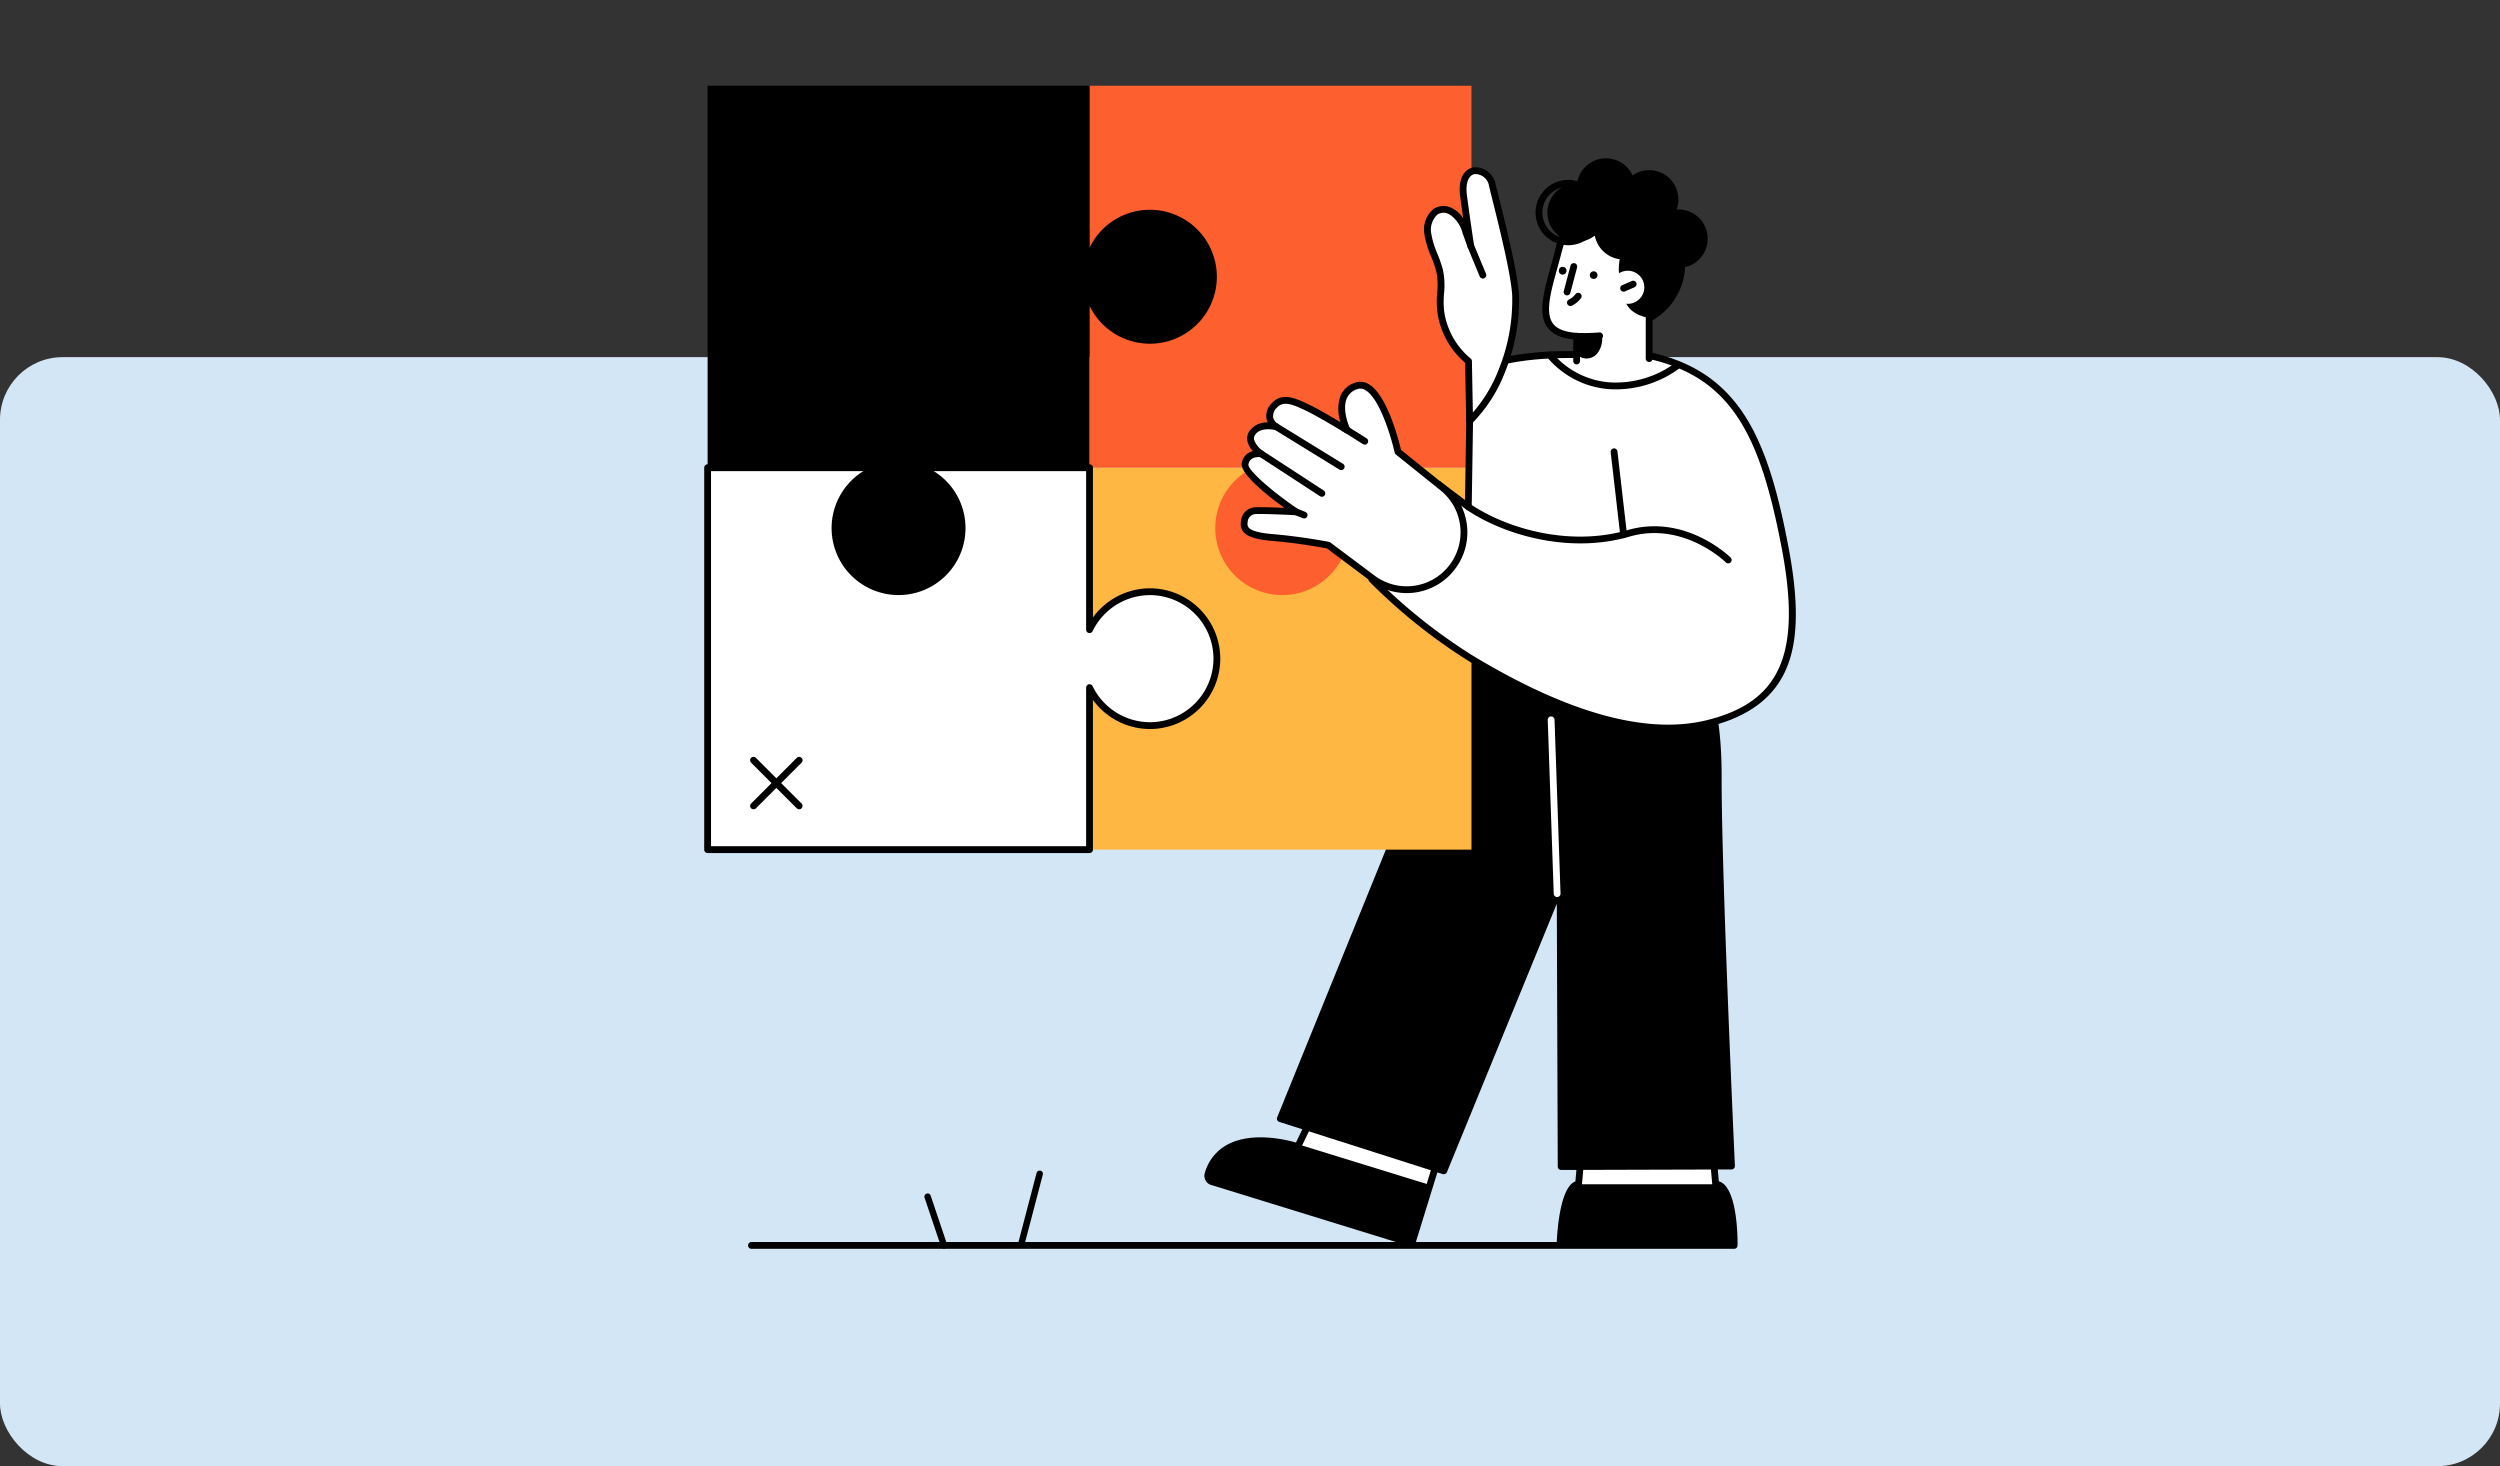 <svg xmlns="http://www.w3.org/2000/svg" width="399" height="234" viewBox="0 0 399 234">
  <rect x="0" y="0" width="399" height="234" fill="#333333" stroke="none"/>
  <g id="Grupo_68889" data-name="Grupo 68889" transform="translate(-1020 -4731)">
    <rect id="Rectángulo_6140" data-name="Rectángulo 6140" width="399" height="177" rx="10" transform="translate(1020 4788)" fill="#d3e6f6"/>
    <g id="Grupo_68846" data-name="Grupo 68846" transform="translate(-4 4019)">
      <rect id="Rectángulo_6149" data-name="Rectángulo 6149" width="213" height="213" transform="translate(1117 712)" fill="none"/>
      <g id="Grupo_68849" data-name="Grupo 68849" transform="translate(1136.391 725.688)">
        <path id="Trazado_115463" data-name="Trazado 115463" d="M3100.9-38.282s0-9.428-2.946-9.428l-.418-4.724h-20.982c-.067,0-.484,4.724-.484,4.724-2.574,0-2.947,9.428-2.947,9.428Z" transform="translate(-2936.524 223.034)" fill="#fff"/>
        <path id="Trazado_115464" data-name="Trazado 115464" d="M3097.957-46.1h-21.884c-2.574,0-2.947,9.428-2.947,9.428H3100.9S3100.9-46.1,3097.957-46.1Z" transform="translate(-2936.524 221.419)"/>
        <g id="Grupo_68797" data-name="Grupo 68797" transform="translate(79.824 163.26)">
          <path id="Trazado_115465" data-name="Trazado 115465" d="M3034.792-55.335l-4.546,14.73L2998.5-50.4a1,1,0,0,1-.786-1.265c2.519-8.314,14.313-4.371,14.313-4.371l2.667-5.515Z" transform="translate(-2997.123 62.098)" fill="#fff"/>
          <path id="Trazado_115466" data-name="Trazado 115466" d="M3030.06-40.248a.547.547,0,0,1-.161-.024l-31.745-9.8a1.53,1.53,0,0,1-1.146-1.942,7.354,7.354,0,0,1,3.726-4.6c3.9-2.013,9.227-.729,10.822-.271l2.463-5.1a.544.544,0,0,1,.651-.282l20.1,6.219a.544.544,0,0,1,.359.68l-4.546,14.73A.543.543,0,0,1,3030.06-40.248Zm-24.184-16.365a10.173,10.173,0,0,0-4.645.97,6.3,6.3,0,0,0-3.181,3.947c-.111.365.218.525.423.587l31.227,9.638,4.226-13.691-19.132-5.921-2.463,5.094a.543.543,0,0,1-.661.279A20.878,20.878,0,0,0,3005.875-56.613Z" transform="translate(-2996.937 62.284)"/>
        </g>
        <path id="Trazado_115467" data-name="Trazado 115467" d="M3030.245-39.039l-31.744-9.8a1,1,0,0,1-.786-1.265c2.519-8.314,14.313-4.371,14.313-4.371l.168-.347,20.926,6.458Z" transform="translate(-2917.299 223.792)"/>
        <path id="Trazado_115468" data-name="Trazado 115468" d="M3085.213-78.365s-2.155-46.648-2.12-62.208c.015-7.066-.859-18.226-7.233-21.078l-32.734,1.054-29.921,74.586,26.089,8.326,18.571-45.366.16,44.686Z" transform="translate(-2921.258 250.861)"/>
        <path id="Trazado_115469" data-name="Trazado 115469" d="M3039.109-77.327a.557.557,0,0,1-.165-.026l-26.089-8.326a.548.548,0,0,1-.328-.288.549.549,0,0,1-.011-.435l30.284-74.586a.543.543,0,0,1,.486-.339l32.372-1.054a.564.564,0,0,1,.24.047c5.039,2.256,7.581,9.515,7.554,21.576-.034,15.35,2.1,61.637,2.119,62.1a.54.54,0,0,1-.149.4.546.546,0,0,1-.392.169l-27.187.079a.543.543,0,0,1-.545-.542l-.15-41.949-17.534,42.833A.545.545,0,0,1,3039.109-77.327Zm-25.365-9.209,25.052,7.995,18.382-44.9a.544.544,0,0,1,.607-.328.544.544,0,0,1,.44.531l.157,44.143,26.077-.076c-.244-5.367-2.127-47.138-2.095-61.588.024-11.335-2.326-18.428-6.8-20.529l-31.89,1.039Z" transform="translate(-2921.072 251.047)"/>
        <path id="Trazado_115470" data-name="Trazado 115470" d="M3056.594-32.645H2899.76a.543.543,0,0,1-.544-.543.544.544,0,0,1,.544-.544h156.834a.544.544,0,0,1,.544.544A.543.543,0,0,1,3056.594-32.645Z" transform="translate(-2892.215 218.269)"/>
        <path id="Trazado_115471" data-name="Trazado 115471" d="M2940.114-35.321a.515.515,0,0,1-.489-.352l-2.619-7.775a.516.516,0,0,1,.325-.654.515.515,0,0,1,.653.324L2940.6-36a.515.515,0,0,1-.324.653A.506.506,0,0,1,2940.114-35.321Z" transform="translate(-2901.836 220.918)"/>
        <path id="Trazado_115472" data-name="Trazado 115472" d="M2957.6-36.923a.531.531,0,0,1-.131-.017.516.516,0,0,1-.368-.63l2.9-11.076a.517.517,0,0,1,.63-.369.517.517,0,0,1,.369.63l-2.9,11.077A.516.516,0,0,1,2957.6-36.923Z" transform="translate(-2906.958 222.167)"/>
        <path id="Trazado_115473" data-name="Trazado 115473" d="M3071.976-117.47a.543.543,0,0,1-.542-.525l-.958-27.734a.543.543,0,0,1,.524-.562.547.547,0,0,1,.562.525l.958,27.733a.545.545,0,0,1-.525.563Z" transform="translate(-2935.849 246.947)" fill="#fff"/>
        <g id="Grupo_68798" data-name="Grupo 68798">
          <rect id="Rectángulo_6151" data-name="Rectángulo 6151" width="60.957" height="60.957" transform="translate(61.501 60.957)" fill="#ffb743"/>
          <path id="Trazado_115474" data-name="Trazado 115474" d="M3033.305-281.361h-60.958V-220.4h26.125a10.686,10.686,0,0,0-6.061,9.636,10.685,10.685,0,0,0,10.685,10.686,10.685,10.685,0,0,0,10.686-10.686,10.686,10.686,0,0,0-6.062-9.636h25.585Z" transform="translate(-2910.847 281.361)" fill="#fd5f2f"/>
          <path id="Trazado_115475" data-name="Trazado 115475" d="M2961.143-179.771a10.687,10.687,0,0,0-9.636,6.062v-25.854h-60.956v60.956h60.956v-25.855a10.686,10.686,0,0,0,9.636,6.062,10.685,10.685,0,0,0,10.686-10.686A10.686,10.686,0,0,0,2961.143-179.771Z" transform="translate(-2890.007 260.52)" fill="#fff"/>
          <path id="Trazado_115476" data-name="Trazado 115476" d="M2951.322-138.249h-60.958a.543.543,0,0,1-.542-.544v-60.956a.543.543,0,0,1,.542-.544h60.958a.543.543,0,0,1,.542.544v23.891a11.308,11.308,0,0,1,9.094-4.642,11.241,11.241,0,0,1,11.229,11.229,11.242,11.242,0,0,1-11.229,11.23,11.309,11.309,0,0,1-9.094-4.642v23.891A.543.543,0,0,1,2951.322-138.249Zm-60.414-1.087h59.869v-25.311a.545.545,0,0,1,.423-.53.543.543,0,0,1,.61.294,10.205,10.205,0,0,0,9.147,5.754,10.153,10.153,0,0,0,10.142-10.142,10.153,10.153,0,0,0-10.142-10.142,10.2,10.2,0,0,0-9.147,5.754.542.542,0,0,1-.61.294.545.545,0,0,1-.423-.53v-25.311h-59.869Z" transform="translate(-2889.821 260.706)"/>
          <path id="Trazado_115477" data-name="Trazado 115477" d="M2961.143-261.568a10.687,10.687,0,0,0-9.636,6.062v-25.855h-60.956V-220.4H2916.4a10.686,10.686,0,0,0-6.061,9.636,10.685,10.685,0,0,0,10.686,10.686,10.685,10.685,0,0,0,10.686-10.686,10.685,10.685,0,0,0-6.062-9.636h25.854v-25.855a10.687,10.687,0,0,0,9.636,6.062,10.686,10.686,0,0,0,10.686-10.686A10.686,10.686,0,0,0,2961.143-261.568Z" transform="translate(-2890.007 281.361)"/>
        </g>
        <path id="Trazado_115478" data-name="Trazado 115478" d="M3048.2-199.5l.326-21.187c5.255-3.564,16.971-3.086,16.971-3.086l11.564.126c14.23,3.111,18.456,13.838,21.638,30.358,3.058,15.869.933,25.106-12.3,28.368-11.609,2.862-25.856-3.154-37.834-10.4a87.1,87.1,0,0,1-15.759-12.6l10.662-15.133Z" transform="translate(-2926.254 266.693)" fill="#fff"/>
        <path id="Trazado_115479" data-name="Trazado 115479" d="M3081.274-218.4c-.255,0-.511-.006-.768-.016a14.261,14.261,0,0,1-10.2-5.108.544.544,0,0,1,.052-.767.544.544,0,0,1,.768.052,13.2,13.2,0,0,0,9.426,4.736,16.009,16.009,0,0,0,10.381-3.25.544.544,0,0,1,.76.116.544.544,0,0,1-.116.76A17.1,17.1,0,0,1,3081.274-218.4Z" transform="translate(-2935.772 266.854)"/>
        <g id="Grupo_68800" data-name="Grupo 68800" transform="translate(7.327 107.108)">
          <g id="Grupo_68799" data-name="Grupo 68799">
            <path id="Trazado_115480" data-name="Trazado 115480" d="M2907.477-129.267a.539.539,0,0,1-.384-.159l-7.281-7.28a.544.544,0,0,1,0-.769.545.545,0,0,1,.769,0l7.28,7.281a.543.543,0,0,1,0,.768A.54.54,0,0,1,2907.477-129.267Z" transform="translate(-2899.653 137.634)"/>
            <path id="Trazado_115481" data-name="Trazado 115481" d="M2900.2-129.267a.539.539,0,0,1-.384-.159.543.543,0,0,1,0-.768l7.281-7.281a.545.545,0,0,1,.769,0,.544.544,0,0,1,0,.769l-7.28,7.28A.541.541,0,0,1,2900.2-129.267Z" transform="translate(-2899.653 137.634)"/>
          </g>
        </g>
        <path id="Trazado_115482" data-name="Trazado 115482" d="M3079.911-163.83c-8.817,0-19.477-3.754-31.8-11.213a88.471,88.471,0,0,1-15.871-12.693.544.544,0,0,1-.052-.689l10.663-15.133a.54.54,0,0,1,.36-.224.544.544,0,0,1,.411.1l3.873,2.917.31-20.118a.541.541,0,0,1,.238-.441c5.342-3.623,16.812-3.2,17.3-3.179l11.548.125c7.043,1.528,11.906,4.83,15.416,10.4,3.582,5.689,5.423,13.5,6.751,20.394,1.666,8.644,1.644,14.748-.067,19.209-1.9,4.96-6.034,8.162-12.633,9.789A26.844,26.844,0,0,1,3079.911-163.83Zm-46.576-24.338a87.315,87.315,0,0,0,15.336,12.2c15.243,9.224,27.835,12.7,37.422,10.339,11.841-2.92,15.176-10.7,11.893-27.737-3.3-17.1-7.648-26.938-21.167-29.917l-11.509-.125c-.129-.006-11.269-.417-16.426,2.839l-.322,20.9a.544.544,0,0,1-.3.48.546.546,0,0,1-.567-.054l-4.278-3.222Z" transform="translate(-2926.068 266.88)"/>
        <path id="Trazado_115483" data-name="Trazado 115483" d="M3071.832-246.847a10.466,10.466,0,0,0,10.466,10.466,10.466,10.466,0,0,0,10.466-10.466,10.466,10.466,0,0,0-10.466-10.466A10.466,10.466,0,0,0,3071.832-246.847Z" transform="translate(-2936.194 275.234)"/>
        <path id="Trazado_115484" data-name="Trazado 115484" d="M3086.55-229.373v-7.043c-5.246-.953-3.94-5.351-3.94-5.351-1.461-1.168-.817-4.147-.365-5.664a.815.815,0,0,0-.646-1.037c-4.43-.741-8.038-3.831-9.055-.293-.222.772-.262.888-.515,1.85-1.9,7.256-4.4,12.926,2.956,13.414l-.009,3.95Z" transform="translate(-2935.737 273.479)" fill="#fff"/>
        <path id="Trazado_115485" data-name="Trazado 115485" d="M3074.792-229.344a.544.544,0,0,1-.543-.545l.007-3.45c-2.014-.212-3.378-.854-4.16-1.957-1.522-2.147-.543-5.679.592-9.77.209-.752.425-1.528.633-2.324.2-.78.27-1.008.4-1.471l.114-.392c.1-.338.645-2.007,1.534-2.451a.544.544,0,0,1,.729.243.544.544,0,0,1-.243.73,3.86,3.86,0,0,0-.978,1.786l-.112.387c-.132.454-.2.679-.4,1.443-.209.8-.426,1.582-.636,2.339-1.061,3.823-1.976,7.125-.753,8.85.645.91,1.906,1.415,3.854,1.544a.544.544,0,0,1,.507.544l-.008,3.95A.544.544,0,0,1,3074.792-229.344Z" transform="translate(-2935.553 273.819)"/>
        <path id="Trazado_115486" data-name="Trazado 115486" d="M3092.009-224.788a.544.544,0,0,1-.544-.544v-6.48a.543.543,0,0,1,.544-.543.543.543,0,0,1,.543.543v6.48A.544.544,0,0,1,3092.009-224.788Z" transform="translate(-2941.197 268.875)"/>
        <path id="Trazado_115487" data-name="Trazado 115487" d="M3074.432-238.229a.564.564,0,0,1-.14-.018.543.543,0,0,1-.386-.665l1.076-4.06a.544.544,0,0,1,.665-.386.544.544,0,0,1,.386.665l-1.076,4.06A.545.545,0,0,1,3074.432-238.229Z" transform="translate(-2936.718 271.683)"/>
        <path id="Trazado_115488" data-name="Trazado 115488" d="M3074.072-241.87a.615.615,0,0,1-.7.522.615.615,0,0,1-.521-.7.615.615,0,0,1,.7-.522A.615.615,0,0,1,3074.072-241.87Z" transform="translate(-2936.454 271.478)"/>
        <g id="Grupo_68801" data-name="Grupo 68801" transform="translate(144.758 29.521)">
          <path id="Trazado_115489" data-name="Trazado 115489" d="M3088.978-237.748a2.642,2.642,0,0,1-3.623.91,2.642,2.642,0,0,1-.909-3.623,2.641,2.641,0,0,1,3.623-.91A2.641,2.641,0,0,1,3088.978-237.748Z" transform="translate(-3084.07 241.747)" fill="#fff"/>
          <path id="Trazado_115490" data-name="Trazado 115490" d="M3086.544-237.86a.542.542,0,0,1-.5-.326.543.543,0,0,1,.281-.715l1.525-.665a.544.544,0,0,1,.715.282.544.544,0,0,1-.281.715l-1.525.665A.535.535,0,0,1,3086.544-237.86Z" transform="translate(-3084.562 241.203)"/>
        </g>
        <path id="Trazado_115491" data-name="Trazado 115491" d="M3080.711-240.927a.612.612,0,0,1-.692.519.611.611,0,0,1-.519-.692.611.611,0,0,1,.692-.519A.612.612,0,0,1,3080.711-240.927Z" transform="translate(-2938.146 271.237)"/>
        <path id="Trazado_115492" data-name="Trazado 115492" d="M3058.787-243.34c-.256-4.319-3.158-15.109-3.7-17.5-.718-3.15-5.309-3.664-4.6,1.68.542,4.1,1.132,7.951,1.132,7.951-.255-.715-.51-1.431-.769-2.146a5.506,5.506,0,0,0-2.271-3.259c-2.59-1.385-4.11,1.206-3.8,3.517.274,2.033,1.349,3.824,1.864,5.789.566,2.155-.08,4.3.185,6.48a12.464,12.464,0,0,0,4.454,8.059c-.011.035.175,9.535.175,9.535a23.459,23.459,0,0,0,5.178-8.092A30.072,30.072,0,0,0,3058.787-243.34Z" transform="translate(-2929.29 276.734)" fill="#fff"/>
        <path id="Trazado_115493" data-name="Trazado 115493" d="M3051.265-222.877a.556.556,0,0,1-.209-.042.543.543,0,0,1-.334-.492c-.127-6.461-.168-8.567-.17-9.29a13.011,13.011,0,0,1-4.456-8.249,16.081,16.081,0,0,1-.008-2.89,11.064,11.064,0,0,0-.162-3.518,20.467,20.467,0,0,0-.807-2.309,15.237,15.237,0,0,1-1.07-3.544,4.276,4.276,0,0,1,1.477-4.06,2.884,2.884,0,0,1,3.116-.009,4.289,4.289,0,0,1,1.6,1.538c-.155-1.093-.322-2.3-.485-3.533-.4-3.052.829-4.386,2.115-4.617a3.306,3.306,0,0,1,3.557,2.744c.107.475.312,1.291.57,2.324,1.027,4.111,2.939,11.764,3.146,15.267a30.443,30.443,0,0,1-2.189,12.228,23.79,23.79,0,0,1-5.312,8.3A.546.546,0,0,1,3051.265-222.877Zm.368-10.056c0,.3.092,5.16.15,8.154a22.864,22.864,0,0,0,4.148-6.919,29.467,29.467,0,0,0,2.128-11.8c-.2-3.4-2.1-10.99-3.117-15.067-.259-1.039-.464-1.859-.575-2.345a2.246,2.246,0,0,0-2.3-1.916c-1.012.182-1.483,1.487-1.23,3.4.535,4.044,1.124,7.9,1.13,7.94a.544.544,0,0,1-.4.609.543.543,0,0,1-.646-.344c-.261-.734-.513-1.439-.767-2.143a5.044,5.044,0,0,0-2.017-2.965,1.81,1.81,0,0,0-1.982-.056,3.272,3.272,0,0,0-1.02,3.021,14.222,14.222,0,0,0,1,3.291,21.662,21.662,0,0,1,.847,2.432,12.092,12.092,0,0,1,.2,3.857,14.942,14.942,0,0,0,0,2.7,11.939,11.939,0,0,0,4.263,7.708A.546.546,0,0,1,3051.633-232.933Z" transform="translate(-2929.104 276.92)"/>
        <path id="Trazado_115494" data-name="Trazado 115494" d="M3055.727-242.053a.544.544,0,0,1-.5-.335l-1.948-4.7a.544.544,0,0,1,.294-.711.544.544,0,0,1,.71.294l1.949,4.7a.545.545,0,0,1-.294.711A.534.534,0,0,1,3055.727-242.053Z" transform="translate(-2931.456 272.82)"/>
        <path id="Trazado_115495" data-name="Trazado 115495" d="M3077.459-227.338a9.957,9.957,0,0,1-1.029-.042.543.543,0,0,1-.479-.6.542.542,0,0,1,.6-.48,29.6,29.6,0,0,0,3.556-.075.543.543,0,0,1,.583.5.543.543,0,0,1-.5.583C3080.108-227.446,3078.65-227.338,3077.459-227.338Z" transform="translate(-2937.243 267.903)"/>
        <path id="Trazado_115496" data-name="Trazado 115496" d="M3076.921-224.637a2.206,2.206,0,0,0,3.231-.634,3.785,3.785,0,0,0,.57-2.537l-4.044.073Z" transform="translate(-2937.429 267.717)"/>
        <path id="Trazado_115497" data-name="Trazado 115497" d="M3075.154-234.914a.544.544,0,0,1-.519-.38.542.542,0,0,1,.354-.682,2.989,2.989,0,0,0,.978-.847.544.544,0,0,1,.763-.089.543.543,0,0,1,.09.763,3.912,3.912,0,0,1-1.5,1.209A.524.524,0,0,1,3075.154-234.914Z" transform="translate(-2936.903 270.066)"/>
        <path id="Trazado_115498" data-name="Trazado 115498" d="M3079.751-255.8a4.671,4.671,0,0,1-4.671,4.671,4.672,4.672,0,0,1-4.672-4.671,4.672,4.672,0,0,1,4.672-4.672A4.671,4.671,0,0,1,3079.751-255.8Z" transform="translate(-2935.832 276.039)"/>
        <path id="Trazado_115499" data-name="Trazado 115499" d="M3073.085-250.773a5.221,5.221,0,0,1-5.215-5.215,5.221,5.221,0,0,1,5.215-5.215,5.221,5.221,0,0,1,5.215,5.215A5.221,5.221,0,0,1,3073.085-250.773Zm0-9.343a4.133,4.133,0,0,0-4.128,4.128,4.133,4.133,0,0,0,4.128,4.128,4.132,4.132,0,0,0,4.128-4.128A4.132,4.132,0,0,0,3073.085-260.116Z" transform="translate(-2935.185 276.225)"/>
        <path id="Trazado_115500" data-name="Trazado 115500" d="M3089.8-252.023a4.672,4.672,0,0,1-4.671,4.672,4.672,4.672,0,0,1-4.672-4.672,4.672,4.672,0,0,1,4.672-4.671A4.671,4.671,0,0,1,3089.8-252.023Z" transform="translate(-2938.393 275.076)"/>
        <path id="Trazado_115501" data-name="Trazado 115501" d="M3086.02-261.152a4.672,4.672,0,0,1-4.671,4.672,4.671,4.671,0,0,1-4.671-4.672,4.671,4.671,0,0,1,4.671-4.671A4.671,4.671,0,0,1,3086.02-261.152Z" transform="translate(-2937.429 277.402)"/>
        <circle id="Elipse_7940" data-name="Elipse 7940" cx="4.671" cy="4.671" r="4.671" transform="translate(146.141 13.467)"/>
        <path id="Trazado_115502" data-name="Trazado 115502" d="M3101.538-250.209a4.671,4.671,0,0,1-4.672,4.671,4.671,4.671,0,0,1-4.671-4.671,4.671,4.671,0,0,1,4.671-4.672A4.672,4.672,0,0,1,3101.538-250.209Z" transform="translate(-2941.383 274.614)"/>
        <path id="Trazado_115503" data-name="Trazado 115503" d="M3094.76-182.346a.542.542,0,0,1-.384-.159c-.067-.066-6.756-6.615-15.393-4.106-9.493,2.757-19.9-.181-26.008-4.316a.545.545,0,0,1-.146-.755.545.545,0,0,1,.756-.145c5.893,3.993,15.937,6.831,25.1,4.172,9.264-2.69,16.393,4.311,16.464,4.382a.544.544,0,0,1,0,.768A.542.542,0,0,1,3094.76-182.346Z" transform="translate(-2931.329 258.573)"/>
        <path id="Trazado_115504" data-name="Trazado 115504" d="M3086.022-189.384a.544.544,0,0,1-.54-.481l-1.525-13.233a.544.544,0,0,1,.478-.6.544.544,0,0,1,.6.478l1.524,13.234a.542.542,0,0,1-.478.6A.588.588,0,0,1,3086.022-189.384Z" transform="translate(-2939.283 261.575)"/>
        <path id="Trazado_115505" data-name="Trazado 115505" d="M3100.717-37.924h-27.778a.545.545,0,0,1-.392-.167.547.547,0,0,1-.151-.4c.062-1.562.487-8.978,2.985-9.864l.381-4.316a.544.544,0,0,1,.541-.5h21.048a.543.543,0,0,1,.542.5l.38,4.3c2.837.8,2.988,8.327,2.988,9.9A.544.544,0,0,1,3100.717-37.924Zm-27.208-1.087h26.659c-.07-3.635-.822-8.34-2.4-8.34a.543.543,0,0,1-.542-.5l-.374-4.228H3076.8l-.374,4.228a.544.544,0,0,1-.542.5C3074.675-47.352,3073.737-43.126,3073.509-39.012Z" transform="translate(-2936.338 223.22)"/>
        <path id="Trazado_115506" data-name="Trazado 115506" d="M3037.125-200.892l-7.119-5.717s-2.656-12-6.716-10.5-1.425,7.029-1.425,7.029-4.366-2.663-6.259-3.555-3.917-1.947-5.342-.362a2.058,2.058,0,0,0,.327,3.4s-2.681-.709-3.817.959,1.4,3.359,1.4,3.359-2.2-.332-2.567,1.57,8.124,7.685,8.124,7.685-5.2-.256-6.377-.18a1.854,1.854,0,0,0-1.877,1.827c-.112,1.057.144,2.1,4.578,2.465s8.84,1.22,8.84,1.22l7.015,5.256a9.148,9.148,0,0,0,12.623-1.6A9.147,9.147,0,0,0,3037.125-200.892Z" transform="translate(-2919.284 265.024)" fill="#fff"/>
        <path id="Trazado_115507" data-name="Trazado 115507" d="M3031.221-184.239a9.678,9.678,0,0,1-5.82-1.952l-6.913-5.181c-.739-.139-4.713-.864-8.66-1.189-2.577-.212-4.019-.66-4.674-1.45a2.059,2.059,0,0,1-.4-1.613,2.4,2.4,0,0,1,2.384-2.314c.736-.047,2.944.028,4.572.1-2.748-1.982-7.144-5.454-6.819-7.159a2.35,2.35,0,0,1,1.772-1.915,3.447,3.447,0,0,1-.867-1.587,2.1,2.1,0,0,1,.346-1.632,3.407,3.407,0,0,1,2.894-1.347,2.46,2.46,0,0,1-.2-.611,2.836,2.836,0,0,1,.838-2.456c1.639-1.824,3.919-.743,5.751.125l.227.108c1.258.593,3.544,1.928,4.993,2.791a6.645,6.645,0,0,1-.021-4.152,3.738,3.738,0,0,1,2.292-2.13,2.54,2.54,0,0,1,2.174.183c3.025,1.653,4.907,9.2,5.218,10.523l6.972,5.6a9.7,9.7,0,0,1,1.494,13.618A9.66,9.66,0,0,1,3031.221-184.239Zm-23.409-12.627c-.254,0-.463,0-.606.013a1.32,1.32,0,0,0-1.372,1.343.981.981,0,0,0,.156.806c.435.525,1.756.882,3.926,1.06,4.413.363,8.855,1.22,8.9,1.229a.544.544,0,0,1,.223.1l7.014,5.256a8.568,8.568,0,0,0,11.873-1.5,8.614,8.614,0,0,0-1.326-12.09l-7.119-5.717a.542.542,0,0,1-.19-.306c-.52-2.346-2.382-8.715-4.721-9.992a1.471,1.471,0,0,0-1.276-.117,2.66,2.66,0,0,0-1.66,1.517c-.788,1.929.525,4.74.538,4.767a.543.543,0,0,1-.128.637.543.543,0,0,1-.646.061c-.043-.027-4.363-2.658-6.208-3.529l-.229-.108c-2.041-.968-3.455-1.517-4.476-.382a1.82,1.82,0,0,0-.577,1.534,1.506,1.506,0,0,0,.75,1.017.545.545,0,0,1,.258.679.545.545,0,0,1-.647.329c-.022-.005-2.325-.587-3.228.739a1.018,1.018,0,0,0-.177.812,3.568,3.568,0,0,0,1.431,1.789.543.543,0,0,1,.2.648.543.543,0,0,1-.588.341c-.171-.025-1.7-.2-1.952,1.135-.161.841,3.456,4.108,7.9,7.133a.544.544,0,0,1,.208.622.538.538,0,0,1-.542.37C3013.476-196.673,3009.558-196.866,3007.812-196.866Z" transform="translate(-2919.098 265.21)"/>
        <g id="Grupo_68803" data-name="Grupo 68803" transform="translate(88.349 53.879)">
          <g id="Grupo_68802" data-name="Grupo 68802">
            <path id="Trazado_115508" data-name="Trazado 115508" d="M3022.517-201.6a.541.541,0,0,1-.284-.08l-10.356-6.37a.543.543,0,0,1-.178-.748.543.543,0,0,1,.747-.178l10.356,6.37a.544.544,0,0,1,.178.748A.543.543,0,0,1,3022.517-201.6Z" transform="translate(-3009.202 209.061)"/>
            <path id="Trazado_115509" data-name="Trazado 115509" d="M3029.968-205.591a.542.542,0,0,1-.29-.083l-3.321-2.09a.543.543,0,0,1-.171-.75.544.544,0,0,1,.75-.171l3.321,2.09a.544.544,0,0,1,.171.75A.542.542,0,0,1,3029.968-205.591Z" transform="translate(-3012.892 208.986)"/>
            <path id="Trazado_115510" data-name="Trazado 115510" d="M3018.61-195.869a.543.543,0,0,1-.3-.088l-9.691-6.311a.543.543,0,0,1-.159-.752.544.544,0,0,1,.752-.16l9.691,6.311a.543.543,0,0,1,.159.752A.543.543,0,0,1,3018.61-195.869Z" transform="translate(-3008.376 207.585)"/>
            <path id="Trazado_115511" data-name="Trazado 115511" d="M3017.7-189.226a.541.541,0,0,1-.2-.039l-1.2-.484a.543.543,0,0,1-.3-.707.543.543,0,0,1,.708-.3l1.2.484a.543.543,0,0,1,.3.707A.545.545,0,0,1,3017.7-189.226Z" transform="translate(-3010.307 204.408)"/>
          </g>
        </g>
      </g>
    </g>
  </g>
</svg>
